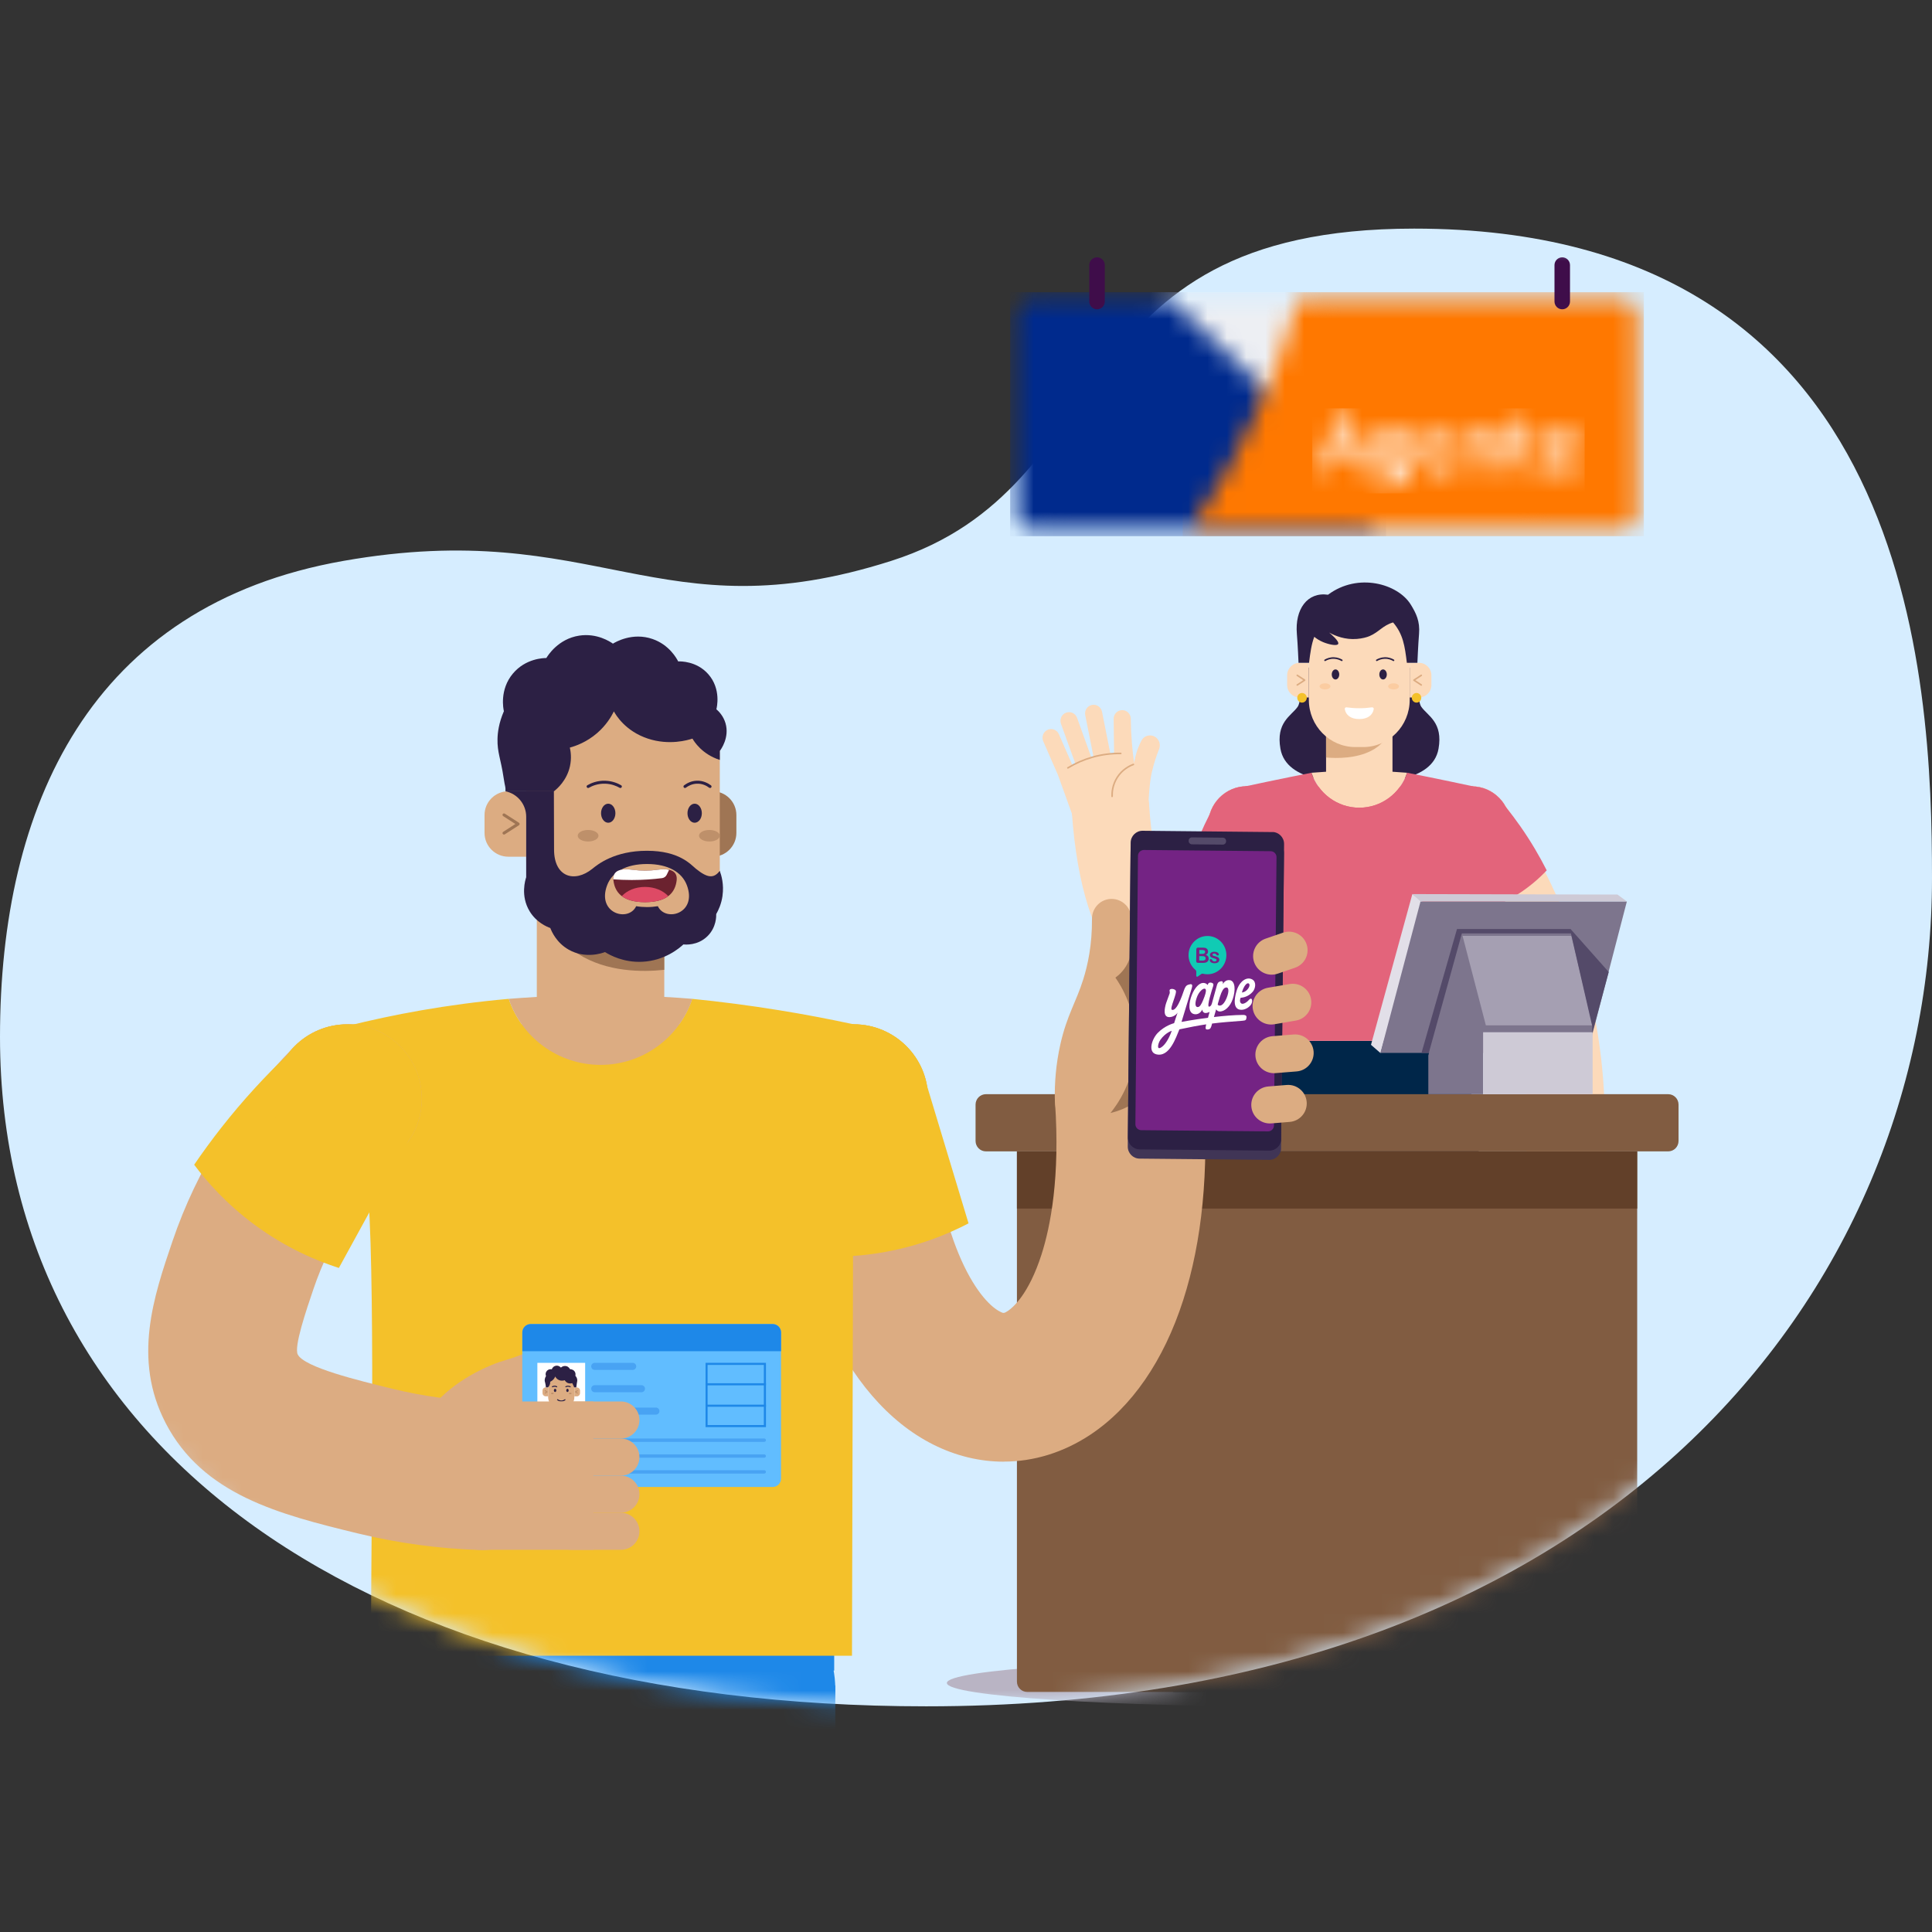 <svg width="100" height="100" viewBox="0 0 100 100" fill="none" xmlns="http://www.w3.org/2000/svg">
<rect x="0" y="0" width="100" height="100" fill="#333333" stroke="none"/>
<path d="M100 45.456C100 66.86 83.106 88.319 47.938 88.319C19.185 88.319 0 75.073 0 53.669C0 41.743 4.639 31.34 17.784 29.03C30.928 26.72 34.067 32.88 46.134 29.03C58.201 25.18 54.578 11.833 73.196 11.833C99.054 11.833 100 35.186 100 45.456Z" fill="#D6EDFF"/>
<mask id="mask0_707_26488" style="mask-type:alpha" maskUnits="userSpaceOnUse" x="0" y="11" width="100" height="78">
<path d="M100 45.456C100 66.86 83.106 88.318 47.938 88.318C19.185 88.318 0 75.073 0 53.669C0 41.743 4.639 31.34 17.784 29.03C30.928 26.72 30.259 15.683 42.327 11.833C51.98 11.833 54.578 11.833 73.196 11.833C99.054 11.833 100 35.186 100 45.456Z" fill="#D6EDFF"/>
</mask>
<g mask="url(#mask0_707_26488)">
<path d="M86.634 87.111C86.634 87.794 78.211 88.348 67.822 88.348C57.432 88.348 49.01 87.794 49.01 87.111C49.01 86.427 57.432 85.873 67.822 85.873C78.211 85.873 86.634 86.427 86.634 87.111Z" fill="#B9B4C4"/>
<g clip-path="url(#clip0_707_26488)">
<path d="M73.425 34.552V35.853C73.425 35.853 73.418 36.376 73.572 36.592C73.903 37.056 74.701 37.39 74.457 38.76C74.147 40.501 71.388 40.502 70.367 40.502C69.345 40.502 66.586 40.502 66.276 38.76C66.032 37.39 66.829 37.056 67.161 36.592C67.315 36.376 67.308 35.853 67.308 35.853V34.552H73.425Z" fill="#2C2044"/>
<path d="M64.534 40.701H76.178C77.287 40.701 78.186 41.614 78.186 42.739C78.186 43.864 77.287 44.777 76.178 44.777H64.534C63.425 44.777 62.526 43.864 62.526 42.739C62.526 41.614 63.425 40.701 64.534 40.701Z" fill="#E3647B"/>
<path d="M60.813 51.365C62.731 51.365 63.989 49.787 64.578 48.825C65.429 47.433 66.077 45.507 66.504 43.101C66.7 41.993 65.974 40.933 64.883 40.735C63.791 40.536 62.748 41.272 62.552 42.38C62 45.492 61.201 46.711 60.83 47.13C60.436 46.594 59.702 45.027 59.478 41.668C59.404 40.545 58.447 39.697 57.34 39.772C56.233 39.848 55.397 40.819 55.472 41.943C56.022 50.212 59.252 51.283 60.615 51.36C60.681 51.364 60.748 51.365 60.813 51.365V51.365Z" fill="#FCDABA"/>
<path d="M64.561 48.852C64.568 48.843 64.572 48.834 64.578 48.825C65.029 48.086 65.424 47.198 65.758 46.167C64.453 45.844 63.147 45.52 61.842 45.197C61.645 45.755 61.449 46.174 61.273 46.485C61.592 46.904 62.097 47.473 62.839 47.988C63.487 48.438 64.101 48.697 64.56 48.852H64.561Z" fill="#DCAC82"/>
<path d="M58.003 41.71L59.452 41.45C59.452 41.45 59.489 40.529 59.617 39.977C59.721 39.531 59.854 39.126 59.996 38.767C60.108 38.482 59.947 38.161 59.656 38.082C59.428 38.02 59.187 38.124 59.078 38.337C59.014 38.46 58.952 38.597 58.895 38.749C58.806 38.992 58.752 39.215 58.719 39.404L58.004 41.71H58.003Z" fill="#FCDABA"/>
<path d="M57.475 43.843C56.366 43.843 55.467 42.93 55.467 41.805C55.467 40.679 56.366 39.767 57.475 39.767C58.584 39.767 59.482 40.679 59.482 41.805C59.482 42.93 58.584 43.843 57.475 43.843Z" fill="#FCDABA"/>
<path d="M54.224 37.775C54.448 37.675 54.71 37.776 54.809 38.004L55.51 39.611C55.559 39.584 55.61 39.557 55.662 39.532L54.916 37.464C54.832 37.231 54.95 36.973 55.18 36.887C55.409 36.802 55.664 36.921 55.748 37.154L56.489 39.208C56.526 39.197 56.563 39.187 56.601 39.176L56.172 37.017C56.123 36.773 56.278 36.536 56.518 36.487C56.758 36.438 56.992 36.595 57.04 36.839L57.474 39.019C57.54 39.013 57.603 39.008 57.665 39.005L57.643 37.212C57.639 36.963 57.835 36.759 58.08 36.756C58.325 36.753 58.526 36.952 58.529 37.2C58.551 38.99 58.801 40.193 59.087 41.516L55.498 42.161L54.756 40.104L53.998 38.368C53.9 38.141 54 37.875 54.224 37.775Z" fill="#FCDABA"/>
<path d="M57.57 41.26C57.589 41.257 57.603 41.239 57.603 41.219C57.595 41.026 57.62 40.646 57.856 40.27C58.115 39.858 58.483 39.676 58.679 39.606C58.7 39.598 58.71 39.575 58.703 39.553C58.696 39.532 58.672 39.521 58.651 39.529C58.446 39.604 58.059 39.794 57.787 40.227C57.538 40.622 57.514 41.021 57.522 41.223C57.522 41.246 57.541 41.263 57.563 41.262C57.565 41.262 57.567 41.262 57.569 41.262L57.57 41.26Z" fill="#DCAC82"/>
<path d="M55.279 39.786C55.284 39.785 55.289 39.783 55.293 39.781C55.688 39.54 56.114 39.355 56.557 39.23C57.031 39.096 57.52 39.031 58.012 39.038C58.035 39.038 58.052 39.02 58.053 38.998C58.053 38.975 58.035 38.958 58.014 38.957C57.514 38.95 57.016 39.015 56.535 39.152C56.085 39.279 55.654 39.467 55.252 39.711C55.233 39.722 55.227 39.747 55.238 39.767C55.247 39.782 55.264 39.789 55.28 39.786L55.279 39.786Z" fill="#DCAC82"/>
<path d="M65.799 47.194C65.189 47.205 64.294 47.15 63.273 46.822C62.37 46.532 61.676 46.127 61.204 45.801C61.415 45.022 61.699 44.169 62.084 43.272C62.255 42.873 62.432 42.498 62.612 42.145C63.895 42.533 65.176 42.922 66.459 43.312C66.239 44.606 66.019 45.901 65.799 47.194Z" fill="#E3647B"/>
<path d="M64.535 44.766C63.427 44.766 62.528 43.854 62.528 42.728C62.528 41.603 63.427 40.691 64.535 40.691C65.644 40.691 66.543 41.603 66.543 42.728C66.543 43.854 65.644 44.766 64.535 44.766Z" fill="#E3647B"/>
<path d="M71.717 86.149H75.458V82.976H71.717V86.149Z" fill="#FCDABA"/>
<path d="M69.009 86.149H65.269V82.976H69.009V86.149Z" fill="#FCDABA"/>
<path d="M71.38 87.576H79.994C79.994 86.654 79.463 85.816 78.636 85.435L75.817 84.133C75.469 84.423 74.909 84.815 74.138 85.072C72.928 85.475 71.88 85.316 71.38 85.206V87.576Z" fill="#002649"/>
<path d="M69.346 87.576H60.731C60.731 86.654 61.262 85.816 62.089 85.435L64.909 84.133C65.256 84.423 65.816 84.815 66.588 85.072C67.797 85.475 68.845 85.316 69.346 85.206V87.576Z" fill="#002649"/>
<path d="M73.66 63.34C72.081 63.34 70.8 62.04 70.8 60.436C70.8 58.833 72.081 57.533 73.66 57.533C75.24 57.533 76.521 58.833 76.521 60.436C76.521 62.04 75.24 63.34 73.66 63.34Z" fill="#002649"/>
<path d="M67.065 63.34C65.485 63.34 64.205 62.04 64.205 60.436C64.205 58.833 65.485 57.533 67.065 57.533C68.645 57.533 69.925 58.833 69.925 60.436C69.925 62.04 68.645 63.34 67.065 63.34Z" fill="#002649"/>
<path d="M73.66 74.126C72.152 74.126 70.93 72.885 70.93 71.355C70.93 69.824 72.152 68.583 73.66 68.583C75.168 68.583 76.391 69.824 76.391 71.355C76.391 72.885 75.168 74.126 73.66 74.126Z" fill="#002649"/>
<path d="M67.065 74.126C65.557 74.126 64.335 72.885 64.335 71.355C64.335 69.824 65.557 68.583 67.065 68.583C68.573 68.583 69.795 69.824 69.795 71.355C69.795 72.885 68.573 74.126 67.065 74.126Z" fill="#002649"/>
<path d="M70.801 60.453L76.521 60.436C76.674 56.952 75.594 54.713 74.977 53.874H65.749C65.132 54.713 64.052 56.952 64.205 60.436L69.925 60.453H70.801Z" fill="#002649"/>
<path d="M70.801 60.453H76.521L76.391 71.355H70.93L70.801 60.453Z" fill="#002649"/>
<path d="M69.925 60.453H64.205L64.335 71.355H69.795L69.925 60.453Z" fill="#002649"/>
<path d="M71.431 83.785H75.743L76.391 71.355H70.93L71.431 83.785Z" fill="#002649"/>
<path d="M69.294 83.785H64.983L64.335 71.355H69.795L69.294 83.785Z" fill="#002649"/>
<path d="M68.637 39.945V36.121H72.075V39.945C72.331 39.96 72.584 39.977 72.832 39.998C72.482 41.062 71.496 41.807 70.356 41.807C69.216 41.807 68.23 41.061 67.88 39.998C68.127 39.977 68.381 39.959 68.637 39.945Z" fill="#FCDABA"/>
<path d="M68.637 37.983V39.208C69.231 39.259 70.187 39.258 70.961 38.866C71.578 38.554 71.768 38.151 71.829 37.983H68.637Z" fill="#DCAC82"/>
<path d="M81.2 61.266C82.191 61.182 82.99 60.361 83.035 59.325C83.168 56.272 82.817 53.235 81.99 50.302C81.102 47.154 79.695 44.209 77.806 41.547C77.158 40.634 75.903 40.427 75.003 41.085C74.104 41.743 73.9 43.017 74.548 43.93C76.165 46.207 77.37 48.729 78.129 51.422C78.836 53.932 79.137 56.531 79.023 59.144C78.974 60.268 79.833 61.22 80.94 61.27C81.028 61.274 81.114 61.273 81.199 61.265L81.2 61.266Z" fill="#FCDABA"/>
<path d="M81.029 61.273C79.92 61.273 79.021 60.361 79.021 59.236C79.021 58.11 79.92 57.198 81.029 57.198C82.138 57.198 83.037 58.11 83.037 59.236C83.037 60.361 82.138 61.273 81.029 61.273Z" fill="#FCDABA"/>
<path d="M80.059 52.9C78.95 52.9 78.052 51.987 78.052 50.862C78.052 49.736 78.95 48.824 80.059 48.824C81.168 48.824 82.067 49.736 82.067 50.862C82.067 51.987 81.168 52.9 80.059 52.9Z" fill="#FCDABA"/>
<path d="M78.667 62.843C78.891 62.916 79.137 62.824 79.258 62.618C79.328 62.498 79.397 62.364 79.461 62.216C79.563 61.978 79.628 61.757 79.67 61.57C79.728 61.876 79.772 62.223 79.785 62.607C79.803 63.095 79.768 63.535 79.709 63.91C79.614 64.514 80.473 64.556 80.66 64.05C80.583 64.65 81.341 64.789 81.637 64.407C82.009 64.556 82.449 64.303 82.507 63.895C82.822 64.053 83.352 63.936 83.384 63.441C83.432 62.684 83.433 61.824 83.339 60.885C83.269 60.191 83.022 58.98 83.022 58.98L79.038 59.489C79.038 59.489 78.955 60.406 78.8 60.951C78.674 61.392 78.521 61.789 78.362 62.141C78.235 62.419 78.38 62.748 78.668 62.843H78.667Z" fill="#FCDABA"/>
<path d="M81.64 64.448C81.66 64.446 81.675 64.43 81.677 64.411C81.71 64.063 81.727 63.709 81.727 63.36C81.727 62.947 81.704 62.529 81.658 62.119C81.656 62.096 81.635 62.081 81.614 62.083C81.592 62.085 81.576 62.106 81.579 62.128C81.624 62.535 81.647 62.949 81.647 63.359C81.647 63.706 81.631 64.057 81.598 64.403C81.595 64.425 81.611 64.445 81.634 64.448C81.636 64.448 81.639 64.448 81.641 64.448H81.64Z" fill="#DCAC82"/>
<path d="M80.663 64.091C80.681 64.09 80.697 64.075 80.699 64.056C80.732 63.803 80.756 63.544 80.77 63.289C80.791 62.935 80.792 62.575 80.775 62.22C80.775 62.197 80.755 62.18 80.734 62.181C80.712 62.182 80.694 62.201 80.695 62.223C80.711 62.575 80.71 62.932 80.69 63.284C80.676 63.538 80.653 63.794 80.62 64.045C80.616 64.067 80.632 64.087 80.654 64.091C80.657 64.091 80.66 64.091 80.663 64.091V64.091Z" fill="#DCAC82"/>
<path d="M75.844 47.373C76.443 47.257 77.307 47.016 78.24 46.482C79.065 46.01 79.662 45.47 80.058 45.051C79.694 44.333 79.245 43.557 78.686 42.76C78.438 42.406 78.188 42.075 77.941 41.767C76.764 42.415 75.588 43.063 74.412 43.712C74.889 44.932 75.366 46.153 75.843 47.374L75.844 47.373Z" fill="#E3647B"/>
<path d="M76.177 44.777C75.068 44.777 74.169 43.864 74.169 42.739C74.169 41.614 75.068 40.701 76.177 40.701C77.286 40.701 78.185 41.614 78.185 42.739C78.185 43.864 77.286 44.777 76.177 44.777Z" fill="#E3647B"/>
<path d="M82.513 63.93C82.531 63.928 82.548 63.913 82.549 63.894C82.573 63.69 82.59 63.483 82.598 63.279C82.616 62.855 82.601 62.427 82.554 62.004C82.552 61.982 82.531 61.968 82.51 61.968C82.488 61.97 82.472 61.991 82.475 62.013C82.522 62.432 82.536 62.855 82.519 63.275C82.51 63.477 82.494 63.682 82.47 63.883C82.467 63.905 82.483 63.926 82.505 63.929C82.507 63.929 82.511 63.929 82.513 63.929V63.93Z" fill="#DCAC82"/>
<path d="M74.977 53.874C75.769 51.34 76.531 48.94 76.533 46.515C76.535 45.198 76.094 43.142 75.986 42.755C76.078 42.071 76.17 41.388 76.262 40.704C75.876 40.62 75.487 40.538 75.097 40.457C74.337 40.298 73.582 40.144 72.832 39.998C72.482 41.059 71.5 41.804 70.362 41.807C70.36 41.807 70.358 41.807 70.355 41.807C70.353 41.807 70.35 41.807 70.348 41.807C69.211 41.804 68.229 41.059 67.879 39.998C67.128 40.145 66.374 40.298 65.613 40.457C65.223 40.538 64.835 40.62 64.448 40.704C64.54 41.388 64.632 42.071 64.724 42.755C64.615 43.141 64.176 45.198 64.177 46.515C64.18 48.94 64.942 51.34 65.734 53.874H74.977Z" fill="#E3647B"/>
<path d="M70.155 30.517H70.557C71.887 30.517 72.966 31.612 72.966 32.962V36.223C72.966 37.573 71.887 38.668 70.557 38.668H70.155C68.825 38.668 67.746 37.573 67.746 36.223V32.962C67.746 31.612 68.825 30.517 70.155 30.517Z" fill="#FCDABA"/>
<path d="M71.587 35.17C71.48 35.17 71.394 35.054 71.394 34.91C71.394 34.766 71.48 34.649 71.587 34.649C71.694 34.649 71.781 34.766 71.781 34.91C71.781 35.054 71.694 35.17 71.587 35.17Z" fill="#2C2044"/>
<path d="M69.125 35.17C69.018 35.17 68.931 35.054 68.931 34.91C68.931 34.766 69.018 34.649 69.125 34.649C69.232 34.649 69.319 34.766 69.319 34.91C69.319 35.054 69.232 35.17 69.125 35.17Z" fill="#2C2044"/>
<path d="M73.448 34.308H72.966V36.101H73.448C73.803 36.101 74.09 35.81 74.09 35.449V34.96C74.09 34.6 73.803 34.308 73.448 34.308Z" fill="#FCDABA"/>
<path d="M67.264 36.101H67.746V34.308H67.264C66.909 34.308 66.622 34.6 66.622 34.96V35.449C66.622 35.81 66.909 36.101 67.264 36.101Z" fill="#FCDABA"/>
<path d="M73.565 35.495C73.578 35.495 73.592 35.488 73.599 35.476C73.611 35.457 73.605 35.432 73.587 35.42L73.258 35.205L73.587 34.989C73.605 34.977 73.611 34.952 73.599 34.933C73.587 34.915 73.562 34.909 73.543 34.921L73.162 35.17C73.151 35.178 73.144 35.191 73.144 35.205C73.144 35.219 73.151 35.232 73.162 35.239L73.543 35.488C73.55 35.492 73.558 35.495 73.565 35.495Z" fill="#DCAC82"/>
<path d="M71.259 34.218C71.266 34.218 71.273 34.217 71.279 34.213C71.362 34.165 71.496 34.105 71.669 34.1C71.864 34.092 72.017 34.158 72.11 34.213C72.129 34.224 72.153 34.218 72.164 34.198C72.176 34.178 72.169 34.154 72.15 34.143C72.048 34.082 71.881 34.011 71.666 34.019C71.478 34.025 71.33 34.09 71.24 34.143C71.221 34.154 71.214 34.178 71.226 34.198C71.233 34.211 71.246 34.218 71.26 34.218H71.259Z" fill="#2C2044"/>
<path d="M68.582 34.218C68.588 34.218 68.596 34.217 68.602 34.213C68.695 34.158 68.848 34.093 69.043 34.1C69.216 34.106 69.35 34.165 69.433 34.213C69.452 34.224 69.476 34.217 69.487 34.198C69.498 34.178 69.492 34.154 69.473 34.143C69.382 34.09 69.235 34.025 69.046 34.019C68.83 34.012 68.664 34.082 68.562 34.143C68.543 34.154 68.536 34.178 68.548 34.198C68.555 34.211 68.569 34.218 68.582 34.218Z" fill="#2C2044"/>
<path d="M67.146 35.495C67.153 35.495 67.162 35.492 67.168 35.488L67.549 35.239C67.561 35.232 67.568 35.219 67.568 35.205C67.568 35.191 67.561 35.178 67.549 35.17L67.168 34.921C67.15 34.909 67.125 34.915 67.112 34.933C67.1 34.952 67.106 34.977 67.125 34.989L67.453 35.205L67.125 35.42C67.106 35.432 67.1 35.457 67.112 35.476C67.121 35.488 67.133 35.495 67.146 35.495Z" fill="#DCAC82"/>
<path d="M72.13 35.685C71.975 35.685 71.85 35.614 71.85 35.527C71.85 35.439 71.975 35.369 72.13 35.369C72.285 35.369 72.41 35.439 72.41 35.527C72.41 35.614 72.285 35.685 72.13 35.685Z" fill="#FBCCA1"/>
<path d="M68.582 35.685C68.427 35.685 68.302 35.614 68.302 35.527C68.302 35.439 68.427 35.369 68.582 35.369C68.737 35.369 68.862 35.439 68.862 35.527C68.862 35.614 68.737 35.685 68.582 35.685Z" fill="#FBCCA1"/>
<path d="M71.014 36.612C71.067 36.604 71.113 36.65 71.104 36.703C71.057 36.996 70.809 37.219 70.355 37.219C69.901 37.219 69.653 36.996 69.606 36.703C69.597 36.65 69.644 36.604 69.696 36.612C69.889 36.639 70.11 36.658 70.355 36.658C70.6 36.658 70.822 36.639 71.014 36.612Z" fill="white"/>
<path d="M73.319 36.368C73.184 36.368 73.074 36.256 73.074 36.118C73.074 35.981 73.184 35.869 73.319 35.869C73.455 35.869 73.565 35.981 73.565 36.118C73.565 36.256 73.455 36.368 73.319 36.368Z" fill="#F4C12A"/>
<path d="M67.392 36.368C67.256 36.368 67.146 36.256 67.146 36.118C67.146 35.981 67.256 35.869 67.392 35.869C67.528 35.869 67.638 35.981 67.638 36.118C67.638 36.256 67.528 36.368 67.392 36.368Z" fill="#F4C12A"/>
<path d="M73.017 31.287C72.352 30.216 70.288 29.623 68.739 30.783C67.666 30.629 67.017 31.535 67.126 32.811C67.171 33.337 67.212 34.307 67.212 34.307H67.756C67.821 33.784 67.878 33.355 68.026 32.962C68.146 33.059 68.299 33.159 68.488 33.238C68.762 33.351 69.197 33.453 69.263 33.333C69.338 33.193 68.88 32.81 68.798 32.742C69.121 32.919 69.629 33.121 70.234 33.071C70.52 33.047 70.743 32.986 70.888 32.924C71.368 32.721 71.573 32.371 72.106 32.217C72.628 32.827 72.712 33.437 72.819 34.307H73.364C73.364 34.307 73.405 33.337 73.449 32.811C73.505 32.156 73.294 31.734 73.017 31.287Z" fill="#2C2044"/>
</g>
<g clip-path="url(#clip1_707_26488)">
<path d="M52.636 59.595H84.741V87.038C84.741 87.335 84.501 87.576 84.206 87.576H53.171C52.875 87.576 52.636 87.335 52.636 87.038V59.595Z" fill="#815C41"/>
<path d="M50.495 57.173C50.495 56.876 50.735 56.635 51.03 56.635H86.346C86.642 56.635 86.881 56.876 86.881 57.173V59.057C86.881 59.354 86.642 59.595 86.346 59.595H51.03C50.735 59.595 50.495 59.354 50.495 59.057V57.173Z" fill="#815C41"/>
<rect x="52.636" y="59.595" width="32.105" height="2.96" fill="#624029"/>
<path d="M71.457 54.51L70.962 54.079L73.103 46.277L73.638 46.681L71.457 54.51Z" fill="#E2DFE8"/>
<path d="M82.17 54.498H71.45L73.526 46.659H84.206L82.17 54.498Z" fill="#7D758D"/>
<path d="M73.103 46.277L83.721 46.302L84.206 46.659H73.527L73.103 46.277Z" fill="#CECAD6"/>
<path d="M75.592 48.44L73.93 54.632V56.635H76.765V53.242L75.592 48.44Z" fill="#7D758D"/>
<path d="M82.434 53.428H76.765V56.635H82.434V53.428Z" fill="#CECAD6"/>
<path d="M81.335 48.44L82.434 53.072H76.908L75.702 48.44H81.335Z" fill="#A59FB2"/>
<path d="M73.955 54.498H73.576L75.415 48.084H81.29L83.269 50.313L82.413 53.478V53.109L81.311 48.312H75.667L73.955 54.498Z" fill="#544A69"/>
<mask id="mask1_707_26488" style="mask-type:luminance" maskUnits="userSpaceOnUse" x="53" y="15" width="27" height="12">
<path d="M67.18 15.471H60.535L53.916 25.959C53.916 26.376 54.252 26.714 54.666 26.714H79.23C79.632 26.714 79.959 26.385 79.959 25.981L67.18 15.471Z" fill="white"/>
</mask>
<g mask="url(#mask1_707_26488)">
<path d="M80.303 15.124H53.572V27.06H80.303V15.124Z" fill="#EDEFF3"/>
</g>
<mask id="mask2_707_26488" style="mask-type:luminance" maskUnits="userSpaceOnUse" x="52" y="15" width="20" height="13">
<path d="M60.535 15.471C60.535 15.471 68.951 22.917 71.402 27.407H53.355C52.958 27.407 52.636 27.082 52.636 26.683V16.235C52.636 15.813 52.975 15.471 53.395 15.471H60.539H60.535Z" fill="white"/>
</mask>
<g mask="url(#mask2_707_26488)">
<path d="M71.742 15.124H52.287V27.753H71.742V15.124Z" fill="#002A8D"/>
</g>
<mask id="mask3_707_26488" style="mask-type:luminance" maskUnits="userSpaceOnUse" x="61" y="15" width="24" height="13">
<path d="M61.559 27.407C61.559 27.407 65.339 22.442 67.18 15.471H83.981C84.401 15.471 84.741 15.813 84.741 16.235V26.683C84.741 27.082 84.419 27.407 84.021 27.407H61.559Z" fill="white"/>
</mask>
<g mask="url(#mask3_707_26488)">
<path d="M85.085 15.124H61.215V27.753H85.085V15.124Z" fill="#FF7800"/>
</g>
<mask id="mask4_707_26488" style="mask-type:luminance" maskUnits="userSpaceOnUse" x="68" y="21" width="14" height="5">
<path d="M80.215 23.184C80.215 22.789 80.277 22.5 80.732 22.5C81.089 22.5 81.213 22.682 81.213 23.011C81.213 23.037 81.213 23.086 81.209 23.113C81.058 23.135 80.807 23.153 80.648 23.162L80.215 23.184ZM80.683 24.387C81.098 24.387 81.381 24.347 81.619 24.307L81.579 23.961C81.359 23.988 81.094 24.019 80.802 24.019C80.467 24.019 80.25 23.921 80.224 23.503L80.604 23.486C80.904 23.472 81.421 23.419 81.668 23.379C81.672 23.326 81.672 23.273 81.672 23.219C81.672 22.571 81.504 22.158 80.727 22.158C80.007 22.158 79.765 22.487 79.765 23.273C79.765 23.916 79.955 24.392 80.679 24.392L80.683 24.387ZM79.138 24.387C79.239 24.387 79.363 24.374 79.464 24.356L79.429 24.023C79.376 24.023 79.323 24.027 79.266 24.027C79.067 24.027 78.979 23.961 78.979 23.752V22.527H79.429V22.18H78.979V21.567L78.515 21.643V22.18H78.149V22.527H78.515V23.792C78.515 24.196 78.701 24.387 79.138 24.387ZM76.352 24.356V22.882C76.352 22.784 76.352 22.678 76.365 22.589C76.457 22.54 76.621 22.513 76.758 22.513C77.199 22.513 77.261 22.66 77.261 23.006V24.352H77.725V22.957C77.725 22.504 77.645 22.149 76.886 22.149C76.475 22.149 76.153 22.22 75.91 22.34C75.897 22.473 75.892 22.598 75.892 22.74V24.356H76.352ZM73.905 23.184C73.905 22.789 73.967 22.5 74.422 22.5C74.779 22.5 74.903 22.682 74.903 23.011C74.903 23.037 74.903 23.086 74.899 23.113C74.749 23.135 74.497 23.153 74.338 23.162L73.905 23.184ZM74.373 24.387C74.788 24.387 75.071 24.347 75.309 24.307L75.27 23.961C75.049 23.988 74.784 24.019 74.493 24.019C74.157 24.019 73.941 23.921 73.914 23.503L74.294 23.486C74.594 23.472 75.111 23.419 75.358 23.379C75.362 23.326 75.362 23.273 75.362 23.219C75.362 22.571 75.195 22.158 74.418 22.158C73.698 22.158 73.455 22.487 73.455 23.273C73.455 23.916 73.645 24.392 74.369 24.392L74.373 24.387ZM72.126 23.979C71.583 23.979 71.538 23.695 71.538 23.29V23.246C71.538 22.86 71.578 22.509 72.082 22.509C72.219 22.509 72.382 22.535 72.475 22.584C72.484 22.673 72.488 22.78 72.488 22.877V23.921C72.382 23.956 72.236 23.983 72.121 23.983L72.126 23.979ZM72.082 25.186C72.558 25.186 72.951 25.058 72.951 24.503V22.744C72.951 22.602 72.947 22.478 72.934 22.345C72.691 22.207 72.369 22.154 72.082 22.154C71.384 22.154 71.07 22.411 71.07 23.246C71.07 24.081 71.366 24.338 72.015 24.338C72.165 24.338 72.342 24.316 72.488 24.281V24.374C72.488 24.676 72.355 24.827 72.029 24.827C71.772 24.827 71.468 24.796 71.247 24.765L71.207 25.102C71.441 25.142 71.764 25.186 72.082 25.186ZM69.936 23.224H69.128L69.529 21.936L69.936 23.224ZM68.774 24.356L69.008 23.601H70.05L70.289 24.356H70.814L69.971 21.821C69.891 21.585 69.741 21.483 69.547 21.483C69.353 21.483 69.203 21.59 69.123 21.821L68.267 24.356H68.774Z" fill="white"/>
</mask>
<g mask="url(#mask4_707_26488)">
<path d="M82.021 21.137H67.922V25.537H82.021V21.137Z" fill="white"/>
</g>
<path d="M56.381 13.722C56.381 13.499 56.561 13.319 56.782 13.319C57.004 13.319 57.184 13.499 57.184 13.722V15.605C57.184 15.828 57.004 16.009 56.782 16.009C56.561 16.009 56.381 15.828 56.381 15.605V13.722Z" fill="#3F0D4A"/>
<path d="M80.46 13.722C80.46 13.499 80.64 13.319 80.862 13.319C81.083 13.319 81.263 13.499 81.263 13.722V15.605C81.263 15.828 81.083 16.009 80.862 16.009C80.64 16.009 80.46 15.828 80.46 15.605V13.722Z" fill="#3F0D4A"/>
</g>
<g clip-path="url(#clip2_707_26488)">
<path d="M51.951 75.653C53.501 75.653 55.041 75.185 56.438 74.259C58.573 72.841 60.236 70.43 61.245 67.286C62.226 64.233 62.579 60.605 62.295 56.505C62.149 54.385 60.31 52.784 58.184 52.932C56.062 53.078 54.459 54.916 54.607 57.037C54.876 60.927 54.375 63.479 53.907 64.937C53.239 67.015 52.41 67.692 52.171 67.851C51.962 67.991 51.931 67.975 51.766 67.892C50.645 67.329 48.425 64.258 48.035 56.669C47.926 54.547 46.116 52.915 43.989 53.023C41.864 53.132 40.228 54.941 40.337 57.063C40.562 61.458 41.349 65.215 42.671 68.229C44.038 71.343 45.984 73.605 48.299 74.768C49.48 75.362 50.719 75.656 51.951 75.656V75.653Z" fill="#DCAC82"/>
<path d="M58.451 60.619C56.323 60.619 54.597 58.896 54.597 56.771C54.597 54.645 56.323 52.922 58.451 52.922C60.579 52.922 62.305 54.645 62.305 56.771C62.305 58.896 60.579 60.619 58.451 60.619Z" fill="#DCAC82"/>
<path d="M57.694 51.651L55.76 54.017L61.142 59.525L65.076 59.574L65.173 51.742L57.694 51.651Z" fill="#DCAC82"/>
<path d="M54.597 56.725C54.594 56.098 54.636 55.142 54.893 54.015C55.234 52.529 55.696 51.877 56.068 50.695C56.302 49.953 56.53 48.911 56.521 47.558C56.518 46.99 56.973 46.525 57.541 46.528C58.067 46.531 58.51 46.935 58.548 47.458C58.622 48.448 58.602 49.462 58.474 50.49C58.801 50.82 59.477 51.594 59.701 52.776C60.109 54.945 58.633 56.578 58.451 56.772L54.597 56.726V56.725Z" fill="#DCAC82"/>
<path d="M57.477 57.61C57.788 57.226 58.735 55.96 58.779 54.077C58.824 52.281 58.021 51.015 57.733 50.601C57.879 50.497 58.138 50.281 58.335 49.919C58.537 49.55 58.576 49.208 58.585 49.027C58.573 49.321 58.556 49.624 58.528 49.936C58.513 50.124 58.494 50.309 58.473 50.489C59.8 51.222 60.597 52.629 60.509 54.091C60.409 55.758 59.177 57.205 57.475 57.61H57.477Z" fill="#9F7554"/>
<g clip-path="url(#clip3_707_26488)">
<path d="M66.314 59.42L66.46 44.168C66.463 43.825 66.189 43.545 65.848 43.542L59.142 43.478C58.801 43.475 58.522 43.75 58.518 44.092L58.373 59.344C58.37 59.687 58.643 59.967 58.984 59.97L65.691 60.034C66.032 60.037 66.311 59.762 66.314 59.42Z" fill="#403556"/>
<path d="M66.319 58.941L66.464 43.69C66.468 43.347 66.194 43.067 65.853 43.063L59.146 43C58.805 42.996 58.526 43.272 58.523 43.614L58.378 58.866C58.374 59.208 58.648 59.489 58.989 59.492L65.696 59.556C66.037 59.559 66.316 59.284 66.319 58.941Z" fill="#2C2044"/>
<path d="M65.94 58.255L66.072 44.368C66.074 44.198 65.938 44.059 65.769 44.058L59.21 43.995C59.041 43.994 58.902 44.13 58.901 44.3L58.768 58.187C58.767 58.357 58.902 58.496 59.071 58.498L65.631 58.56C65.8 58.562 65.938 58.425 65.94 58.255Z" fill="#742384"/>
<path d="M61.693 43.702L63.292 43.717C63.385 43.718 63.461 43.643 63.462 43.549L63.462 43.529C63.463 43.435 63.388 43.359 63.295 43.358L61.696 43.343C61.603 43.342 61.527 43.417 61.526 43.51L61.526 43.531C61.525 43.624 61.6 43.701 61.693 43.702Z" fill="#544A69"/>
<path d="M64.34 52.532C63.867 52.536 63.33 52.583 62.833 52.641C62.891 52.44 62.948 52.241 62.948 52.241C62.948 52.241 63.004 52.365 63.164 52.354C63.391 52.338 63.67 52.117 63.808 51.708C63.955 51.274 63.947 50.779 63.657 50.734C63.422 50.699 63.308 50.907 63.291 50.949C63.291 50.949 63.343 50.759 63.194 50.791C63.05 50.821 63.024 50.885 62.987 51C62.981 51.02 62.856 51.472 62.725 51.948C62.723 51.951 62.722 51.955 62.721 51.959C62.688 52.066 62.627 52.102 62.582 52.104C62.438 52.112 62.757 51.154 62.781 51.081C62.813 50.985 62.832 50.913 62.727 50.871C62.657 50.844 62.56 50.853 62.53 50.929C62.518 50.961 62.509 50.985 62.509 50.985C62.509 50.985 62.429 50.863 62.25 50.878C62.071 50.892 61.843 51.111 61.69 51.496C61.536 51.881 61.466 52.435 61.821 52.493C62 52.523 62.152 52.42 62.233 52.249C62.233 52.249 62.218 52.364 62.336 52.422C62.383 52.444 62.499 52.437 62.608 52.375C62.579 52.484 62.551 52.587 62.526 52.679C61.759 52.779 61.155 52.893 61.155 52.893C61.155 52.892 61.588 51.461 61.686 51.146C61.767 50.882 61.618 50.938 61.507 50.969C61.389 51.003 61.333 51.102 61.272 51.284C61.007 52.075 60.803 52.321 60.656 52.266C60.522 52.216 60.954 51.377 60.853 51.264C60.766 51.167 60.584 51.17 60.549 51.227C60.514 51.283 60.565 51.336 60.542 51.416C60.519 51.496 60.346 51.931 60.327 52.028C60.308 52.126 60.156 52.666 60.545 52.646C60.776 52.634 60.935 52.46 60.952 52.411C60.878 52.621 60.772 52.959 60.772 52.959C60.772 52.959 60.3 53.074 59.921 53.467C59.62 53.78 59.402 54.458 59.847 54.57C60.537 54.745 60.874 53.68 61.046 53.279C61.608 53.158 62.037 53.079 62.434 53.02C62.427 53.043 62.423 53.059 62.422 53.066C62.384 53.233 62.392 53.3 62.521 53.285C62.66 53.269 62.678 53.196 62.726 53.022C62.729 53.01 62.733 52.995 62.738 52.978C63.207 52.919 63.668 52.883 64.302 52.835C64.499 52.821 64.498 52.787 64.518 52.669C64.541 52.534 64.387 52.531 64.34 52.532ZM63.141 51.598C63.239 51.286 63.327 51.162 63.409 51.127C63.605 51.045 63.64 51.293 63.485 51.667C63.307 52.1 63.103 52.089 63.026 52.002C63.026 52.002 63.038 51.928 63.141 51.598ZM62.268 51.779C62.182 51.982 62.102 52.126 61.995 52.125C61.84 52.125 61.846 51.89 61.959 51.595C62.054 51.348 62.224 51.193 62.315 51.176C62.407 51.159 62.512 51.199 62.268 51.779ZM60.2 54.137C59.829 54.465 59.926 54.011 60.065 53.816C60.328 53.446 60.65 53.354 60.65 53.354C60.482 53.835 60.276 54.069 60.2 54.137Z" fill="white"/>
<path d="M64.841 51.334C64.981 51.172 65.048 50.826 64.816 50.696C64.536 50.539 64.165 50.772 64.008 51.278C63.869 51.728 63.813 52.283 64.272 52.267C64.498 52.259 64.694 52.096 64.766 51.975C64.801 51.916 64.815 51.823 64.81 51.782C64.794 51.665 64.724 51.648 64.603 51.799C64.573 51.832 64.336 52.042 64.222 51.915C64.14 51.823 64.211 51.646 64.215 51.646C64.365 51.636 64.629 51.577 64.841 51.334ZM64.507 50.936C64.635 50.818 64.755 50.962 64.606 51.167C64.457 51.373 64.284 51.366 64.282 51.373C64.301 51.292 64.368 51.066 64.507 50.936Z" fill="white"/>
<path d="M62.363 49.517C62.336 49.499 62.294 49.489 62.24 49.489L62.075 49.487L62.073 49.717L62.243 49.719C62.349 49.72 62.403 49.681 62.404 49.604C62.404 49.564 62.391 49.535 62.363 49.517Z" fill="#10CBB4"/>
<path d="M62.461 48.447C61.965 48.466 61.556 48.864 61.521 49.365C61.497 49.705 61.643 50.011 61.881 50.206C61.906 50.227 61.92 50.257 61.92 50.289L61.917 50.507C61.917 50.524 61.926 50.54 61.941 50.548L61.947 50.551C61.961 50.559 61.978 50.557 61.991 50.548L62.178 50.415C62.202 50.397 62.233 50.391 62.262 50.399C62.335 50.417 62.41 50.427 62.488 50.428C63.029 50.433 63.472 49.993 63.477 49.446C63.483 48.884 63.023 48.426 62.461 48.447ZM62.529 49.736C62.506 49.771 62.476 49.797 62.438 49.813C62.414 49.823 62.387 49.83 62.356 49.834C62.325 49.837 62.289 49.839 62.248 49.839L62.01 49.836C61.976 49.836 61.951 49.828 61.937 49.812C61.922 49.797 61.915 49.772 61.915 49.738L61.921 49.145C61.921 49.111 61.929 49.086 61.944 49.071C61.959 49.056 61.984 49.048 62.017 49.049L62.27 49.051C62.307 49.051 62.339 49.054 62.366 49.059C62.394 49.064 62.418 49.073 62.439 49.086C62.458 49.098 62.474 49.112 62.488 49.129C62.502 49.146 62.512 49.165 62.52 49.186C62.527 49.206 62.53 49.228 62.53 49.251C62.529 49.33 62.49 49.387 62.411 49.423C62.514 49.457 62.564 49.522 62.563 49.617C62.563 49.661 62.552 49.701 62.529 49.736ZM63.083 49.772C63.063 49.801 63.034 49.822 62.996 49.837C62.958 49.851 62.911 49.858 62.856 49.858C62.804 49.857 62.76 49.849 62.723 49.833C62.686 49.816 62.658 49.796 62.641 49.771C62.624 49.747 62.615 49.723 62.615 49.698C62.615 49.682 62.621 49.668 62.633 49.657C62.644 49.646 62.658 49.64 62.676 49.64C62.691 49.64 62.703 49.644 62.711 49.652C62.719 49.659 62.727 49.67 62.734 49.684C62.749 49.71 62.766 49.73 62.787 49.743C62.807 49.756 62.836 49.763 62.871 49.763C62.9 49.763 62.924 49.757 62.943 49.744C62.962 49.731 62.971 49.716 62.971 49.699C62.971 49.674 62.962 49.655 62.943 49.643C62.923 49.631 62.892 49.619 62.848 49.608C62.798 49.595 62.757 49.581 62.726 49.567C62.695 49.553 62.67 49.535 62.651 49.512C62.633 49.489 62.624 49.462 62.624 49.429C62.624 49.399 62.633 49.371 62.651 49.346C62.669 49.319 62.694 49.299 62.728 49.284C62.762 49.268 62.803 49.261 62.851 49.261C62.889 49.262 62.922 49.266 62.952 49.274C62.982 49.282 63.007 49.293 63.027 49.307C63.047 49.32 63.062 49.335 63.072 49.351C63.082 49.367 63.087 49.383 63.087 49.399C63.087 49.415 63.081 49.429 63.07 49.44C63.059 49.45 63.043 49.456 63.022 49.456C63.007 49.455 62.995 49.451 62.984 49.442C62.974 49.434 62.962 49.42 62.949 49.403C62.938 49.389 62.925 49.377 62.91 49.368C62.896 49.36 62.876 49.355 62.85 49.355C62.824 49.355 62.802 49.36 62.785 49.371C62.767 49.382 62.758 49.396 62.758 49.413C62.758 49.429 62.764 49.441 62.777 49.451C62.789 49.461 62.806 49.47 62.828 49.476C62.85 49.483 62.879 49.491 62.917 49.501C62.962 49.512 62.998 49.526 63.027 49.542C63.055 49.557 63.077 49.576 63.091 49.597C63.106 49.618 63.113 49.642 63.113 49.669C63.113 49.709 63.102 49.743 63.083 49.772Z" fill="#10CBB4"/>
<path d="M62.312 49.364C62.334 49.356 62.35 49.342 62.362 49.321C62.371 49.306 62.375 49.289 62.375 49.271C62.376 49.231 62.362 49.205 62.334 49.191C62.306 49.178 62.264 49.171 62.206 49.17L62.078 49.169L62.076 49.373L62.221 49.374C62.26 49.374 62.291 49.371 62.312 49.364Z" fill="#10CBB4"/>
</g>
<path d="M66.133 50.397C65.631 50.569 65.085 50.302 64.913 49.801C64.741 49.3 65.008 48.755 65.51 48.583L66.408 48.275C66.91 48.103 67.456 48.37 67.628 48.871C67.8 49.372 67.533 49.917 67.031 50.089L66.133 50.397Z" fill="#DCAC82"/>
<path d="M65.956 53.016C65.433 53.105 64.937 52.755 64.847 52.233C64.758 51.711 65.109 51.215 65.632 51.125L66.75 50.934C67.273 50.844 67.769 51.195 67.859 51.717C67.948 52.239 67.597 52.735 67.075 52.824L65.956 53.016Z" fill="#DCAC82"/>
<path d="M66.015 55.545C65.486 55.587 65.023 55.194 64.981 54.666C64.939 54.138 65.333 53.676 65.861 53.633L66.958 53.545C67.487 53.503 67.95 53.897 67.992 54.424C68.035 54.952 67.641 55.415 67.112 55.457L66.015 55.545Z" fill="#DCAC82"/>
<path d="M65.803 58.147C65.274 58.189 64.811 57.795 64.769 57.267C64.726 56.739 65.12 56.277 65.649 56.235L66.6 56.158C67.129 56.116 67.592 56.51 67.634 57.038C67.677 57.566 67.282 58.028 66.754 58.07L65.803 58.147Z" fill="#DCAC82"/>
<path d="M44.183 60.713L17.979 60.713C15.851 60.713 14.125 58.99 14.125 56.865C14.125 54.739 15.851 53.017 17.979 53.017H44.183C46.312 53.017 48.037 54.739 48.037 56.865C48.037 58.99 46.312 60.713 44.183 60.713Z" fill="#F4C12A"/>
<path d="M25.577 92.624C22.597 92.624 20.182 90.212 20.182 87.236C20.182 84.261 22.597 81.849 25.577 81.849C28.556 81.849 30.972 84.261 30.972 87.236C30.972 90.212 28.556 92.624 25.577 92.624Z" fill="#1E88E8"/>
<path d="M37.839 92.815C34.859 92.815 32.444 90.403 32.444 87.427C32.444 84.452 34.859 82.04 37.839 82.04C40.818 82.04 43.234 84.452 43.234 87.427C43.234 90.403 40.818 92.815 37.839 92.815Z" fill="#1E88E8"/>
<path d="M20.237 79.965V86.468L30.918 88.006H32.499L43.178 86.468V79.965H20.237Z" fill="#1E88E8"/>
<path d="M20.182 87.236H30.972V110.749H20.182V87.236Z" fill="#1E88E8"/>
<path d="M32.444 87.236H43.234V110.749H32.444V87.236Z" fill="#1E88E8"/>
<path d="M44.183 53.018C44.156 63.913 44.128 74.807 44.099 85.702H19.2C19.18 82.191 19.434 66.953 19.07 62.052C19.032 61.546 18.993 61.076 18.993 61.076C18.708 57.748 18.309 55.004 17.994 53.101C20.305 52.524 23.113 51.985 26.332 51.7C27.007 53.703 28.895 55.107 31.08 55.107C33.264 55.107 35.154 53.702 35.827 51.7C37.259 51.843 38.765 52.036 40.337 52.291C41.68 52.508 42.964 52.755 44.183 53.018Z" fill="#F4C12A"/>
<path d="M26.312 44.343H27.237V40.956H26.312C25.631 40.956 25.079 41.507 25.079 42.188V43.111C25.079 43.791 25.631 44.343 26.312 44.343Z" fill="#DCAC82"/>
<path d="M26.087 43.197C26.101 43.197 26.116 43.193 26.128 43.185L26.861 42.714C26.882 42.7 26.896 42.675 26.896 42.649C26.896 42.623 26.882 42.599 26.861 42.585L26.128 42.114C26.093 42.091 26.045 42.101 26.022 42.137C25.999 42.172 26.01 42.22 26.045 42.243L26.676 42.649L26.045 43.056C26.01 43.079 25.999 43.127 26.022 43.162C26.038 43.185 26.062 43.197 26.087 43.197Z" fill="#9F7554"/>
<path d="M35.957 40.956H36.882C37.563 40.956 38.115 41.507 38.115 42.188V43.111C38.115 43.791 37.563 44.343 36.882 44.343H35.957V40.956Z" fill="#9F7554"/>
<path d="M34.383 51.6V44.38H27.785V51.6C27.294 51.63 26.807 51.662 26.332 51.7C27.004 53.709 28.895 55.118 31.084 55.118C33.273 55.118 35.164 53.708 35.836 51.7C35.362 51.66 34.875 51.628 34.383 51.6Z" fill="#DCAC82"/>
<path d="M34.383 47.25V50.197C33.244 50.32 31.408 50.318 29.922 49.374C28.738 48.623 28.374 47.652 28.257 47.25H34.383Z" fill="#9F7554"/>
<path d="M31.861 49.19H33.403C35.53 49.19 37.256 47.466 37.256 45.342V38.415C37.256 35.866 35.184 33.797 32.632 33.797H31.861C29.308 33.797 27.237 35.866 27.237 38.415V44.572C27.237 47.121 29.308 49.19 31.861 49.19Z" fill="#DCAC82"/>
<path d="M31.482 42.585C31.277 42.585 31.11 42.364 31.11 42.092C31.11 41.82 31.277 41.599 31.482 41.599C31.687 41.599 31.853 41.82 31.853 42.092C31.853 42.364 31.687 42.585 31.482 42.585Z" fill="#2C2044"/>
<path d="M35.955 42.585C35.75 42.585 35.584 42.364 35.584 42.092C35.584 41.82 35.75 41.599 35.955 41.599C36.16 41.599 36.327 41.82 36.327 42.092C36.327 42.364 36.16 42.585 35.955 42.585Z" fill="#2C2044"/>
<path d="M32.111 40.787C32.137 40.787 32.163 40.773 32.177 40.748C32.199 40.711 32.186 40.665 32.149 40.644C31.975 40.544 31.693 40.422 31.329 40.41C30.918 40.397 30.597 40.53 30.401 40.644C30.364 40.665 30.352 40.711 30.374 40.748C30.395 40.785 30.442 40.798 30.479 40.776C30.657 40.673 30.952 40.553 31.325 40.564C31.656 40.574 31.913 40.685 32.072 40.776C32.085 40.784 32.099 40.787 32.111 40.787Z" fill="#2C2044"/>
<path d="M35.453 40.787C35.468 40.787 35.485 40.782 35.499 40.771C35.619 40.682 35.815 40.573 36.065 40.564C36.35 40.551 36.57 40.67 36.706 40.771C36.74 40.796 36.788 40.79 36.814 40.756C36.84 40.722 36.832 40.675 36.798 40.648C36.643 40.533 36.382 40.397 36.06 40.41C35.77 40.42 35.547 40.545 35.408 40.648C35.374 40.673 35.366 40.722 35.392 40.756C35.408 40.776 35.431 40.787 35.454 40.787H35.453Z" fill="#2C2044"/>
<path d="M30.44 43.556C30.143 43.556 29.902 43.422 29.902 43.257C29.902 43.092 30.143 42.959 30.44 42.959C30.737 42.959 30.978 43.092 30.978 43.257C30.978 43.422 30.737 43.556 30.44 43.556Z" fill="#BE906A"/>
<path d="M36.718 43.556C36.421 43.556 36.18 43.422 36.18 43.257C36.18 43.092 36.421 42.959 36.718 42.959C37.015 42.959 37.256 43.092 37.256 43.257C37.256 43.422 37.015 43.556 36.718 43.556Z" fill="#BE906A"/>
<path d="M37.258 38.867C37.316 38.792 37.765 38.175 37.554 37.44C37.444 37.059 37.204 36.819 37.08 36.711C37.1 36.632 37.339 35.666 36.661 34.896C36.06 34.212 35.215 34.23 35.103 34.234C35.02 34.072 34.636 33.375 33.782 33.077C32.733 32.709 31.843 33.243 31.725 33.315C31.581 33.214 30.899 32.759 29.98 32.9C28.889 33.067 28.351 33.937 28.279 34.059C28.146 34.059 27.209 34.075 26.549 34.862C25.846 35.698 26.055 36.699 26.081 36.812C25.816 37.425 25.757 37.925 25.751 38.253C25.735 38.938 25.924 39.298 26.064 40.24C26.153 40.838 26.167 40.647 26.164 40.958H28.672C28.841 40.825 29.339 40.396 29.501 39.66C29.59 39.252 29.543 38.904 29.495 38.695C29.806 38.61 30.364 38.415 30.91 37.942C31.377 37.537 31.638 37.097 31.775 36.822C31.873 37.002 32.364 37.842 33.533 38.23C34.645 38.598 35.611 38.306 35.841 38.23C35.923 38.37 36.33 39.038 37.258 39.334V38.869V38.867Z" fill="#2C2044"/>
<path d="M8.568 73.644C6.856 70.34 7.956 67.101 8.928 64.244C10.188 60.533 12.309 57.143 15.229 54.172C16.72 52.655 19.16 52.633 20.678 54.122C20.69 54.134 20.701 54.145 20.713 54.157C22.198 55.649 22.209 58.059 20.729 59.563C18.626 61.703 17.111 64.11 16.225 66.718C15.844 67.838 15.207 69.712 15.412 70.109C15.758 70.774 18.518 71.446 20.345 71.891C21.888 72.267 23.479 72.484 25.071 72.536C27.198 72.605 28.866 74.383 28.797 76.507C28.727 78.632 26.947 80.297 24.82 80.228C22.697 80.159 20.578 79.869 18.52 79.369C14.457 78.381 10.5 77.377 8.567 73.646L8.568 73.644Z" fill="#DCAC82"/>
<path d="M17.538 65.629C16.425 65.271 14.833 64.617 13.18 63.396C11.719 62.317 10.706 61.164 10.05 60.286C10.91 59.026 11.947 57.679 13.196 56.315C13.751 55.709 14.303 55.148 14.845 54.63C16.935 56.121 19.026 57.611 21.116 59.103C19.924 61.278 18.731 63.454 17.54 65.629H17.538Z" fill="#F4C12A"/>
<path d="M17.98 60.714C15.852 60.714 14.127 58.992 14.127 56.866C14.127 54.741 15.852 53.018 17.98 53.018C20.109 53.018 21.834 54.741 21.834 56.866C21.834 58.992 20.109 60.714 17.98 60.714Z" fill="#F4C12A"/>
<path d="M50.13 63.322C49.093 63.862 47.51 64.537 45.48 64.858C43.685 65.143 42.152 65.054 41.065 64.907C40.767 63.411 40.533 61.727 40.436 59.882C40.393 59.061 40.379 58.275 40.39 57.525C42.919 57.083 45.45 56.64 47.98 56.198C48.697 58.573 49.415 60.947 50.132 63.322H50.13Z" fill="#F4C12A"/>
<path d="M44.188 60.711C42.061 60.711 40.336 58.989 40.336 56.865C40.336 54.74 42.061 53.018 44.188 53.018C46.315 53.018 48.04 54.74 48.04 56.865C48.04 58.989 46.315 60.711 44.188 60.711Z" fill="#F4C12A"/>
<path d="M37.398 46.365C37.338 46.79 37.185 47.115 37.071 47.312C37.074 47.407 37.087 47.997 36.618 48.457C36.111 48.956 35.459 48.893 35.373 48.883C35.166 49.074 34.412 49.724 33.248 49.781C32.282 49.829 31.574 49.441 31.314 49.279C31.191 49.327 30.307 49.648 29.438 49.156C28.8 48.794 28.552 48.212 28.484 48.034C28.31 47.971 27.765 47.749 27.413 47.166C26.927 46.364 27.194 45.529 27.235 45.408V42.272C27.235 41.633 26.784 41.082 26.156 40.956H28.669L28.678 43.973C28.678 45.405 29.742 45.709 30.659 44.969C30.935 44.743 31.809 44.036 33.486 44.036C35.163 44.036 35.747 44.743 36.023 44.969C36.613 45.445 36.943 45.486 37.255 45.075C37.341 45.309 37.48 45.779 37.396 46.365H37.398ZM35.554 45.825C35.295 45.131 34.569 44.721 33.489 44.721C32.408 44.721 31.682 45.131 31.423 45.825C30.879 47.281 32.532 47.748 32.928 46.904C33.105 46.935 33.293 46.95 33.489 46.95C33.685 46.95 33.873 46.933 34.05 46.904C34.448 47.746 36.099 47.281 35.554 45.825Z" fill="#2C2044"/>
<path d="M33.387 45.065C33.182 45.065 32.977 45.051 32.775 45.021C32.021 44.914 31.692 45.115 31.753 45.588C31.82 46.088 32.118 46.695 33.387 46.696C34.656 46.696 34.956 46.088 35.021 45.588C35.083 45.115 34.753 44.914 33.999 45.021C33.797 45.051 33.592 45.065 33.387 45.065Z" fill="#6B222F"/>
<path d="M34.588 46.384C34.343 46.57 33.965 46.696 33.386 46.698C32.806 46.696 32.428 46.57 32.185 46.384C32.447 46.096 32.886 45.907 33.386 45.907C33.885 45.907 34.326 46.096 34.588 46.384Z" fill="#DE4A65"/>
<path d="M34.633 45.021L34.508 45.28C34.462 45.375 34.37 45.438 34.267 45.452C33.833 45.506 33.304 45.549 32.7 45.549C32.356 45.549 32.037 45.535 31.745 45.514C31.729 45.095 32.063 44.921 32.774 45.023C32.975 45.051 33.181 45.066 33.386 45.066C33.591 45.066 33.797 45.051 33.998 45.023C34.26 44.986 34.471 44.986 34.633 45.023V45.021Z" fill="white"/>
</g>
</g>
<path d="M24.923 76.379H21.083C21.111 75.115 21.495 74.222 21.741 73.755C22.499 72.309 23.931 71.289 25.408 70.668C26.13 70.364 26.28 70.42 27.364 69.966C28 69.7 28.549 69.427 29.004 69.181C29.448 68.942 29.999 69.075 30.284 69.49C30.59 69.932 30.487 70.542 30.046 70.85C29.794 71.027 29.514 71.205 29.202 71.375C28.672 71.664 28.176 71.867 27.748 72.009C27.774 72.203 28.038 74.372 26.511 75.646C25.942 76.119 25.328 76.302 24.923 76.379Z" fill="#DCAC82"/>
<g clip-path="url(#clip4_707_26488)">
<path d="M39.994 68.533H27.466C27.227 68.533 27.034 68.727 27.034 68.966V76.533C27.034 76.773 27.227 76.966 27.466 76.966H39.994C40.233 76.966 40.426 76.773 40.426 76.533V68.966C40.426 68.727 40.233 68.533 39.994 68.533Z" fill="#61BDFF"/>
<path d="M27.466 68.533H39.996C40.234 68.533 40.428 68.728 40.428 68.966V69.938H27.036V68.966C27.036 68.728 27.23 68.533 27.468 68.533H27.466Z" fill="#1E88E8"/>
<path d="M39.556 74.457H27.902C27.854 74.457 27.814 74.496 27.814 74.544C27.814 74.592 27.854 74.631 27.902 74.631H39.556C39.605 74.631 39.644 74.592 39.644 74.544C39.644 74.496 39.605 74.457 39.556 74.457Z" fill="#48A3F3"/>
<path d="M32.75 70.541H30.782C30.682 70.541 30.601 70.622 30.601 70.722V70.724C30.601 70.824 30.682 70.906 30.782 70.906H32.75C32.85 70.906 32.931 70.824 32.931 70.724V70.722C32.931 70.622 32.85 70.541 32.75 70.541Z" fill="#48A3F3"/>
<path d="M33.203 71.697H30.782C30.682 71.697 30.601 71.779 30.601 71.879V71.881C30.601 71.981 30.682 72.062 30.782 72.062H33.203C33.303 72.062 33.384 71.981 33.384 71.881V71.879C33.384 71.779 33.303 71.697 33.203 71.697Z" fill="#48A3F3"/>
<path d="M31.918 72.856H30.782C30.682 72.856 30.601 72.937 30.601 73.037V73.039C30.601 73.139 30.682 73.22 30.782 73.22H31.918C32.018 73.22 32.099 73.139 32.099 73.039V73.037C32.099 72.937 32.018 72.856 31.918 72.856Z" fill="#48A3F3"/>
<path d="M33.951 72.856H32.815C32.715 72.856 32.634 72.937 32.634 73.037V73.039C32.634 73.139 32.715 73.22 32.815 73.22H33.951C34.051 73.22 34.132 73.139 34.132 73.039V73.037C34.132 72.937 34.051 72.856 33.951 72.856Z" fill="#48A3F3"/>
<path d="M39.556 75.278H27.902C27.854 75.278 27.814 75.317 27.814 75.365C27.814 75.412 27.854 75.451 27.902 75.451H39.556C39.605 75.451 39.644 75.412 39.644 75.365C39.644 75.317 39.605 75.278 39.556 75.278Z" fill="#48A3F3"/>
<path d="M39.556 76.098H27.902C27.854 76.098 27.814 76.137 27.814 76.185C27.814 76.233 27.854 76.272 27.902 76.272H39.556C39.605 76.272 39.644 76.233 39.644 76.185C39.644 76.137 39.605 76.098 39.556 76.098Z" fill="#48A3F3"/>
<path d="M30.287 70.541H27.814V73.869H30.287V70.541Z" fill="white"/>
<path d="M39.537 70.648V73.76H36.625V70.648H39.537ZM39.646 70.539H36.519V73.867H39.646V70.539Z" fill="#1E88E8"/>
<path d="M39.646 71.596H36.519V71.705H39.646V71.596Z" fill="#1E88E8"/>
<path d="M39.646 72.705H36.519V72.814H39.646V72.705Z" fill="#1E88E8"/>
<path d="M29.855 72.274H29.729V71.814H29.855C29.946 71.814 30.022 71.888 30.022 71.982V72.108C30.022 72.199 29.948 72.276 29.855 72.276V72.274Z" fill="#DCAC82"/>
<path d="M29.887 72.135C29.887 72.135 29.878 72.135 29.872 72.131L29.773 72.066C29.773 72.066 29.762 72.052 29.762 72.043C29.762 72.033 29.765 72.026 29.773 72.02L29.872 71.955C29.885 71.947 29.901 71.951 29.91 71.963C29.918 71.976 29.914 71.991 29.902 72.001L29.838 72.043L29.902 72.085C29.916 72.093 29.918 72.11 29.91 72.123C29.904 72.131 29.897 72.135 29.887 72.135Z" fill="#BE906A"/>
<path d="M30.287 73.274H27.814V73.867H30.287V73.274Z" fill="#DE4A65"/>
<path d="M29.499 73.26V72.278H28.604V73.26C28.538 73.264 28.471 73.268 28.406 73.274C28.498 73.547 28.755 73.739 29.05 73.739C29.345 73.739 29.602 73.549 29.693 73.274C29.628 73.268 29.564 73.264 29.495 73.26H29.499Z" fill="#DCAC82"/>
<path d="M29.499 72.757V73.072C29.345 73.085 29.095 73.085 28.894 72.984C28.734 72.903 28.684 72.8 28.667 72.757H29.497H29.499Z" fill="#9F7554"/>
<path d="M29.103 70.839H28.998C28.652 70.839 28.372 71.12 28.372 71.466V72.306C28.372 72.653 28.652 72.934 28.998 72.934H29.103C29.449 72.934 29.729 72.653 29.729 72.306V71.466C29.729 71.12 29.449 70.839 29.103 70.839Z" fill="#DCAC82"/>
<path d="M28.732 72.05C28.767 72.05 28.795 72.013 28.795 71.966C28.795 71.92 28.767 71.883 28.732 71.883C28.697 71.883 28.669 71.92 28.669 71.966C28.669 72.013 28.697 72.05 28.732 72.05Z" fill="#2C2044"/>
<path d="M29.371 72.05C29.406 72.05 29.434 72.013 29.434 71.966C29.434 71.92 29.406 71.883 29.371 71.883C29.337 71.883 29.309 71.92 29.309 71.966C29.309 72.013 29.337 72.05 29.371 72.05Z" fill="#2C2044"/>
<path d="M28.248 71.812H28.374V72.272H28.248C28.157 72.272 28.081 72.198 28.081 72.104V71.978C28.081 71.886 28.155 71.81 28.248 71.81V71.812Z" fill="#DCAC82"/>
<path d="M28.218 72.135C28.218 72.135 28.201 72.131 28.195 72.123C28.188 72.11 28.191 72.094 28.203 72.085L28.267 72.043L28.203 72.001C28.189 71.993 28.188 71.976 28.195 71.963C28.203 71.949 28.22 71.945 28.233 71.955L28.332 72.02C28.332 72.02 28.344 72.033 28.344 72.043C28.344 72.052 28.34 72.06 28.332 72.066L28.233 72.131C28.233 72.131 28.224 72.135 28.218 72.135Z" fill="#BE906A"/>
<path d="M28.818 71.806C28.818 71.806 28.808 71.806 28.804 71.802C28.785 71.791 28.753 71.778 28.711 71.776C28.663 71.776 28.627 71.789 28.604 71.802C28.591 71.81 28.576 71.806 28.568 71.793C28.561 71.779 28.564 71.764 28.578 71.757C28.606 71.739 28.652 71.722 28.713 71.722C28.766 71.722 28.806 71.741 28.831 71.757C28.844 71.764 28.848 71.781 28.84 71.793C28.835 71.802 28.827 71.806 28.818 71.806Z" fill="#2C2044"/>
<path d="M29.514 71.806C29.514 71.806 29.505 71.806 29.501 71.802C29.478 71.789 29.442 71.774 29.394 71.776C29.352 71.776 29.32 71.791 29.301 71.802C29.288 71.81 29.272 71.806 29.265 71.793C29.257 71.779 29.261 71.764 29.274 71.757C29.299 71.741 29.341 71.724 29.392 71.722C29.451 71.722 29.499 71.739 29.527 71.757C29.541 71.764 29.544 71.781 29.537 71.793C29.531 71.802 29.524 71.806 29.514 71.806Z" fill="#2C2044"/>
<path d="M28.591 72.165C28.631 72.165 28.663 72.147 28.663 72.125C28.663 72.103 28.631 72.085 28.591 72.085C28.551 72.085 28.519 72.103 28.519 72.125C28.519 72.147 28.551 72.165 28.591 72.165Z" fill="#BE906A"/>
<path d="M29.514 72.165C29.554 72.165 29.586 72.147 29.586 72.125C29.586 72.103 29.554 72.085 29.514 72.085C29.474 72.085 29.442 72.103 29.442 72.125C29.442 72.147 29.474 72.165 29.514 72.165Z" fill="#BE906A"/>
<path d="M29.052 72.543C28.953 72.543 28.884 72.503 28.842 72.47C28.831 72.461 28.829 72.444 28.838 72.432C28.848 72.421 28.865 72.419 28.877 72.428C28.911 72.455 28.97 72.489 29.052 72.489C29.134 72.489 29.192 72.457 29.227 72.428C29.238 72.419 29.255 72.421 29.265 72.432C29.274 72.444 29.273 72.461 29.261 72.47C29.219 72.503 29.151 72.543 29.052 72.543Z" fill="#2C2044"/>
</g>
<path d="M24.923 80.217C27.043 80.217 28.761 78.498 28.761 76.379C28.761 74.259 27.043 72.54 24.923 72.54C22.803 72.54 21.085 74.259 21.085 76.379C21.085 78.498 22.803 80.217 24.923 80.217Z" fill="#DCAC82"/>
<path d="M30.714 72.54H24.923V80.218H30.714V72.54Z" fill="#DCAC82"/>
<path d="M32.137 72.54H29.573C29.043 72.54 28.614 72.97 28.614 73.5C28.614 74.03 29.043 74.459 29.573 74.459H32.137C32.667 74.459 33.097 74.03 33.097 73.5C33.097 72.97 32.667 72.54 32.137 72.54Z" fill="#DCAC82"/>
<path d="M32.137 74.459H29.573C29.043 74.459 28.614 74.889 28.614 75.419C28.614 75.949 29.043 76.379 29.573 76.379H32.137C32.667 76.379 33.097 75.949 33.097 75.419C33.097 74.889 32.667 74.459 32.137 74.459Z" fill="#DCAC82"/>
<path d="M32.137 76.379H29.573C29.043 76.379 28.614 76.808 28.614 77.338C28.614 77.868 29.043 78.298 29.573 78.298H32.137C32.667 78.298 33.097 77.868 33.097 77.338C33.097 76.808 32.667 76.379 32.137 76.379Z" fill="#DCAC82"/>
<path d="M32.137 78.299H29.573C29.043 78.299 28.614 78.729 28.614 79.259C28.614 79.789 29.043 80.218 29.573 80.218H32.137C32.667 80.218 33.097 79.789 33.097 79.259C33.097 78.729 32.667 78.299 32.137 78.299Z" fill="#DCAC82"/>
<path d="M29.231 71.438C29.241 71.458 29.292 71.552 29.41 71.591C29.507 71.624 29.59 71.598 29.616 71.589C29.642 71.636 29.669 71.688 29.693 71.746C29.702 71.768 29.71 71.789 29.718 71.81H29.829C29.831 71.777 29.834 71.772 29.842 71.706C29.863 71.519 29.893 71.48 29.873 71.386C29.865 71.343 29.843 71.28 29.781 71.208C29.784 71.198 29.817 71.066 29.722 70.961C29.638 70.867 29.52 70.87 29.504 70.87C29.496 70.855 29.444 70.747 29.319 70.712C29.219 70.685 29.109 70.714 29.032 70.787C29.027 70.78 28.933 70.671 28.787 70.688C28.682 70.701 28.594 70.773 28.561 70.873C28.466 70.854 28.369 70.886 28.306 70.956C28.24 71.03 28.223 71.135 28.261 71.226C28.211 71.306 28.198 71.373 28.194 71.419C28.188 71.508 28.217 71.536 28.238 71.668C28.251 71.748 28.253 71.766 28.252 71.811H28.363C28.394 71.779 28.449 71.714 28.47 71.618C28.478 71.581 28.479 71.547 28.478 71.52C28.517 71.502 28.581 71.466 28.641 71.402C28.695 71.343 28.723 71.285 28.738 71.246C28.75 71.271 28.81 71.386 28.951 71.439C29.086 71.489 29.203 71.449 29.23 71.439L29.231 71.438Z" fill="#2C2044"/>
<defs>
<clipPath id="clip0_707_26488">
<rect width="29.455" height="57.426" fill="white" transform="translate(53.96 30.15)"/>
</clipPath>
<clipPath id="clip1_707_26488">
<rect width="36.386" height="74.257" fill="white" transform="translate(50.495 13.319)"/>
</clipPath>
<clipPath id="clip2_707_26488">
<rect width="60.396" height="108.663" fill="white" transform="matrix(-1 0 0 1 68.069 32.873)"/>
</clipPath>
<clipPath id="clip3_707_26488">
<rect width="7.942" height="16.971" fill="white" transform="matrix(1 0.01 -0.01 1 58.529 42.994)"/>
</clipPath>
<clipPath id="clip4_707_26488">
<rect width="13.394" height="8.433" fill="white" transform="translate(27.034 68.533)"/>
</clipPath>
</defs>
</svg>
